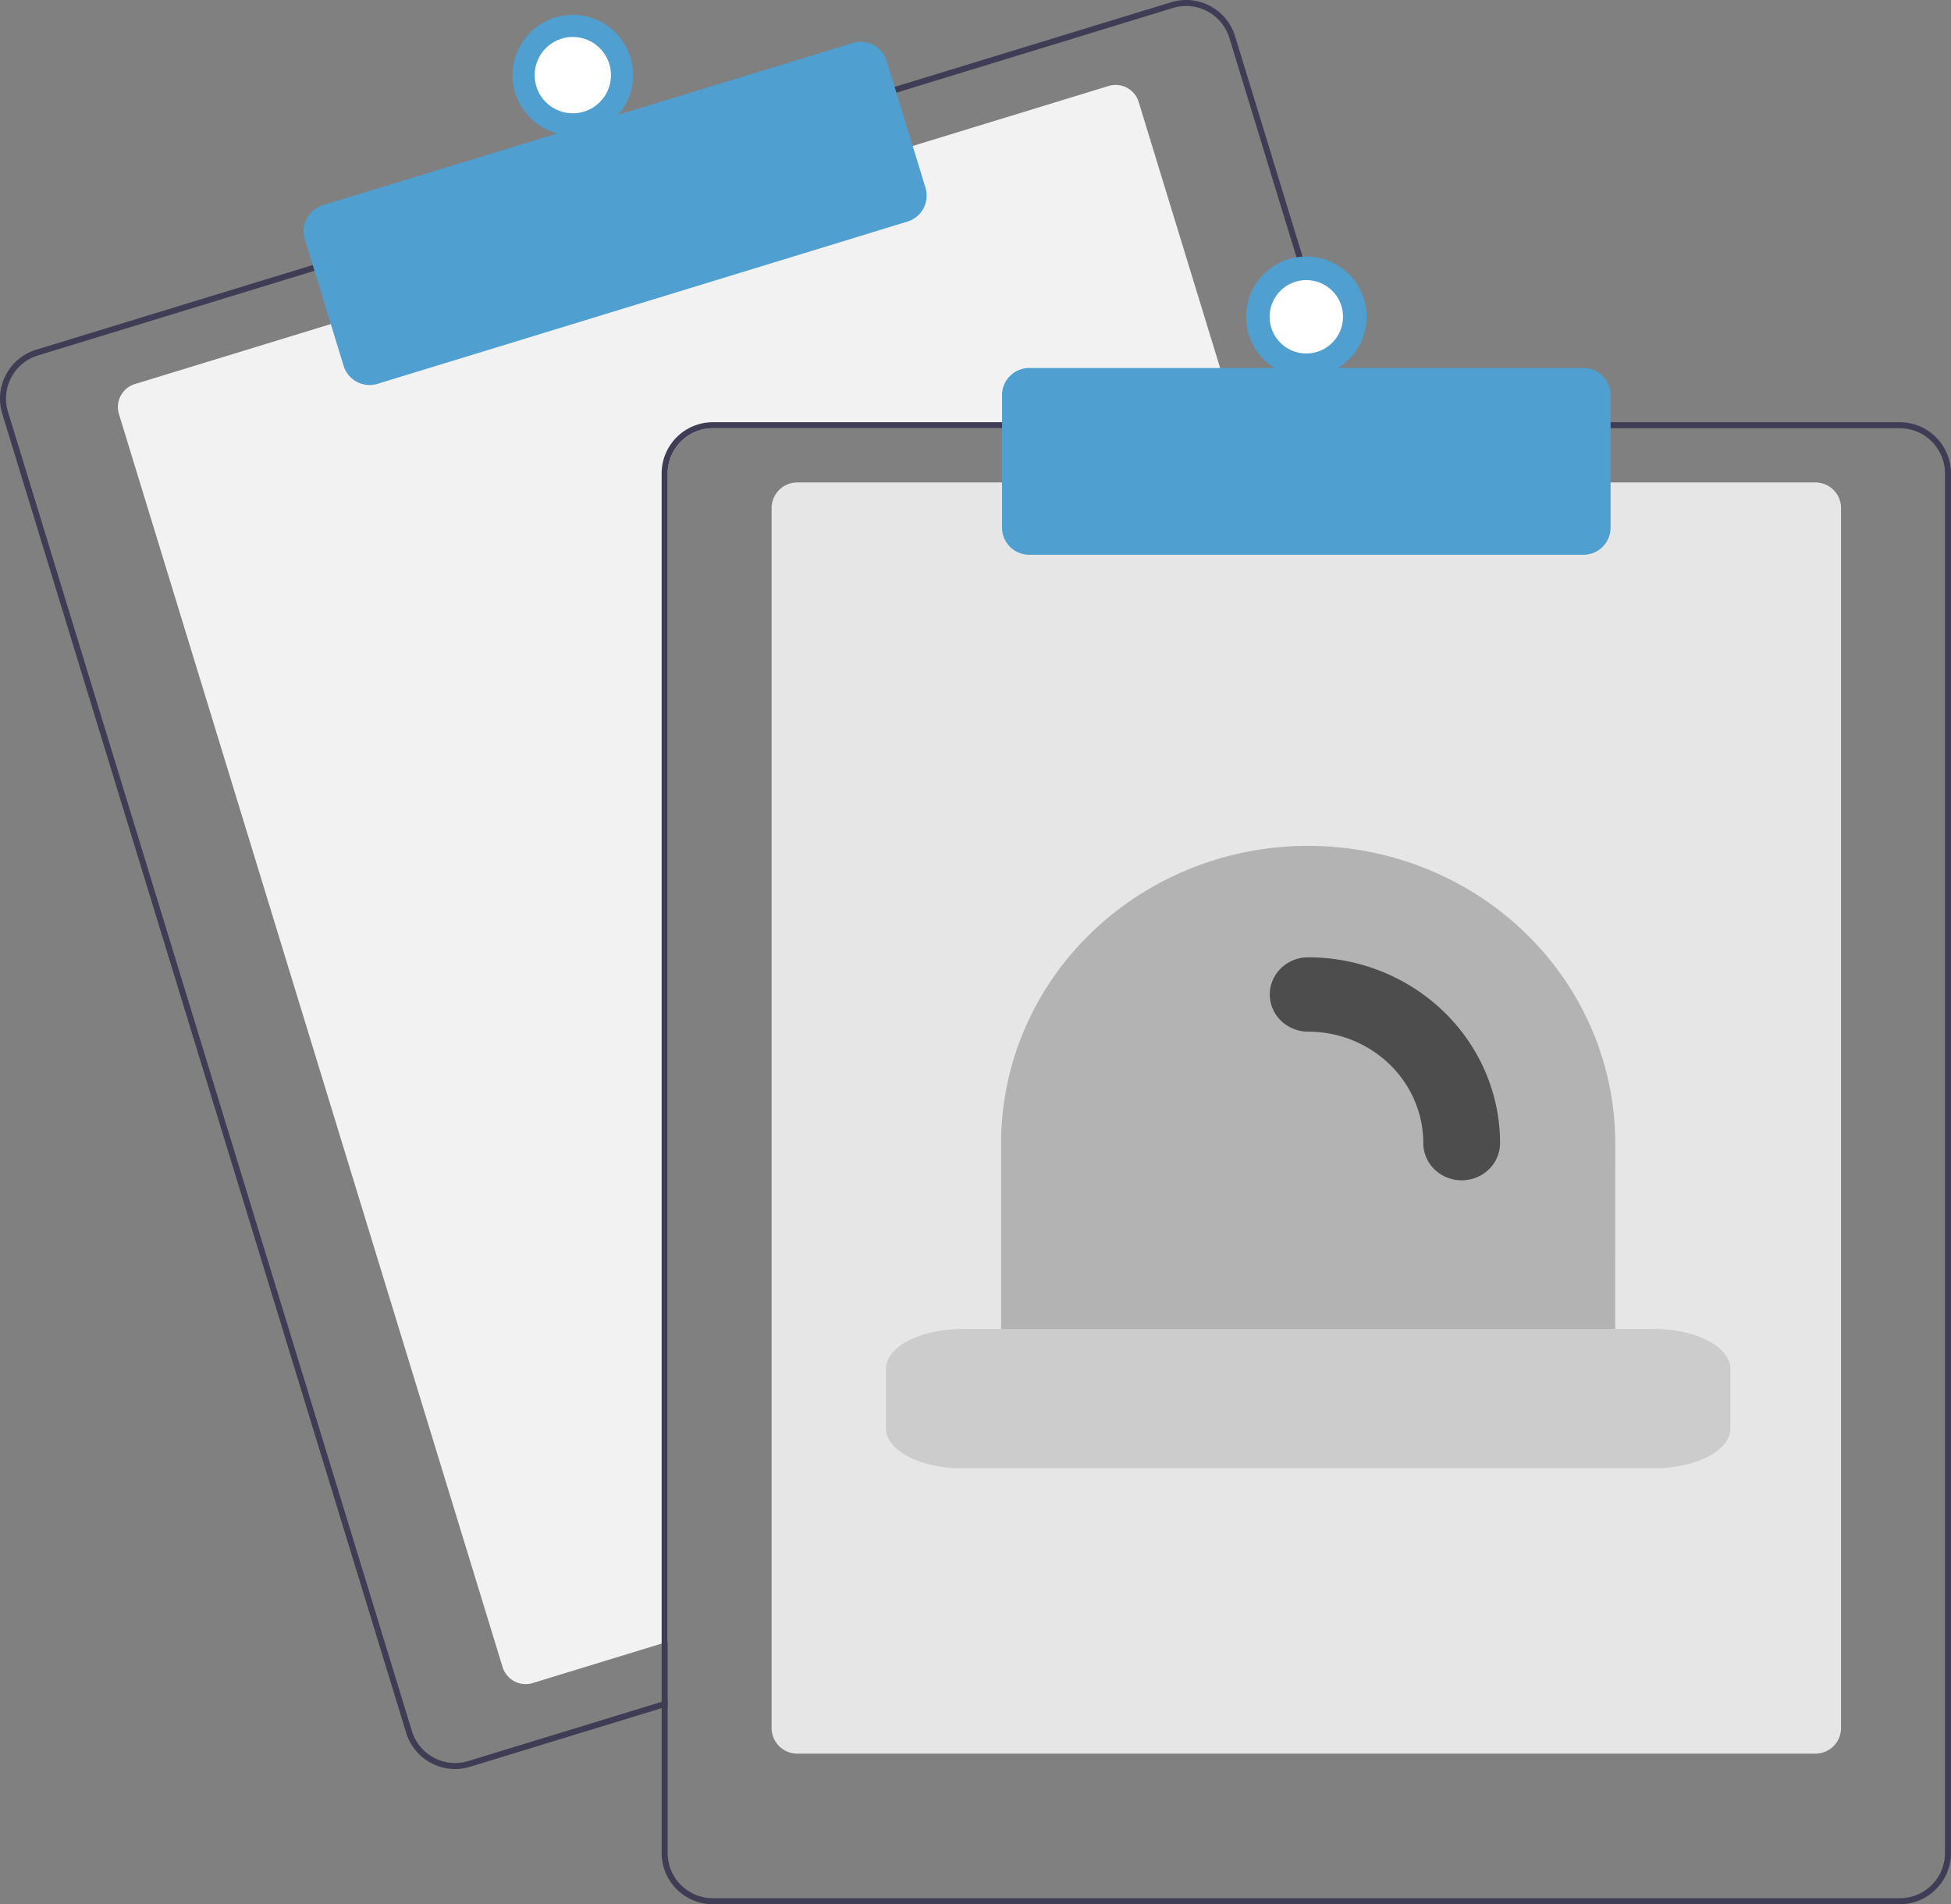 <?xml version="1.0" encoding="UTF-8" standalone="no"?>
<svg
   width="647.629"
   height="632.167"
   viewportWidth="647.64"
   viewportHeight="632.17"
   version="1.1"
   id="svg254"
   sodipodi:docname="illustration_no_data_history.SVG"
   inkscape:version="1.2 (dc2aedaf03, 2022-05-15)"
   xmlns:inkscape="http://www.inkscape.org/namespaces/inkscape"
   xmlns:sodipodi="http://sodipodi.sourceforge.net/DTD/sodipodi-0.dtd"
   xmlns="http://www.w3.org/2000/svg"
   xmlns:svg="http://www.w3.org/2000/svg">
  <rect width="100%" height="100%" fill="#808080" stroke="none"/>
  <defs
     id="defs258" />
  <sodipodi:namedview
     id="namedview256"
     pagecolor="#ffffff"
     bordercolor="#000000"
     borderopacity="0.25"
     inkscape:showpageshadow="2"
     inkscape:pageopacity="0.0"
     inkscape:pagecheckerboard="0"
     inkscape:deskcolor="#d1d1d1"
     showgrid="false"
     inkscape:zoom="0.62"
     inkscape:cx="-255.64516"
     inkscape:cy="247.58064"
     inkscape:window-width="2400"
     inkscape:window-height="1321"
     inkscape:window-x="2391"
     inkscape:window-y="-9"
     inkscape:window-maximized="1"
     inkscape:current-layer="svg254" />
  <path
     d="m 411.139,142.167 h -174.51 a 15.02,15.02 0 0 0 -15,15 v 387.85 l -2,0.61 -42.81,13.11 a 8.01,8.01 0 0 1 -9.99,-5.31 L 39.489,137.477 a 8,8 0 0 1 5.31,-9.99 l 65.97,-20.2 191.25,-58.54 65.97,-20.2 a 7.99,7.99 0 0 1 9.99,5.3 l 32.55,106.32 z"
     fill="#f2f2f2"
     id="path228" />
  <path
     d="m 449.219,140.167 -39.23,-128.14 a 16.99,16.99 0 0 0 -21.23,-11.28 l -92.75,28.39 -191.24,58.55 -92.75,28.4 a 17.02,17.02 0 0 0 -11.28,21.23 L 134.819,575.247 a 17.03,17.03 0 0 0 16.26,12.03 16.79,16.79 0 0 0 4.97,-0.75 l 63.58,-19.46 2,-0.62 v -2.09 l -2,0.61 -64.17,19.65 a 15.01,15.01 0 0 1 -18.73,-9.95 L 2.659,136.727 a 14.98,14.98 0 0 1 9.95,-18.73 l 92.75,-28.4 191.24,-58.54 92.75,-28.4 a 15.16,15.16 0 0 1 4.41,-0.66 15.01,15.01 0 0 1 14.32,10.61 l 39.05,127.56 0.62,2 h 2.08 z"
     fill="#3f3d56"
     id="path230" />
  <path
     d="m 122.669,127.817 a 9.02,9.02 0 0 1 -8.61,-6.37 l -12.88,-42.07 a 9,9 0 0 1 5.97,-11.24 l 175.94,-53.86 a 9.01,9.01 0 0 1 11.24,5.97 l 12.88,42.07 a 9.01,9.01 0 0 1 -5.97,11.24 l -175.94,53.87 a 8.98,8.98 0 0 1 -2.63,0.39 z"
     fill="#4f9fd1"
     id="path232" />
  <path
     d="m 190.139,24.947 m -20,0 a 20,20 0 1 1 40,0 20,20 0 1 1 -40,0"
     fill="#4f9fd1"
     id="path234" />
  <path
     d="m 190.139,24.947 m -12.66,0 a 12.665,12.665 0 1 1 25.33,0 12.665,12.665 0 1 1 -25.33,0"
     fill="#ffffff"
     id="path236" />
  <path
     d="m 602.629,582.167 h -338 a 8.51,8.51 0 0 1 -8.5,-8.5 v -405 a 8.51,8.51 0 0 1 8.5,-8.5 h 338 a 8.51,8.51 0 0 1 8.5,8.5 v 405 a 8.51,8.51 0 0 1 -8.5,8.5 z"
     fill="#e6e6e6"
     id="path238" />
  <path
     d="m 447.129,140.167 h -210.5 a 17.02,17.02 0 0 0 -17,17 v 407.8 l 2,-0.61 v -407.19 a 15.02,15.02 0 0 1 15,-15 h 211.12 z m 183.5,0 h -394 a 17.02,17.02 0 0 0 -17,17 v 458 a 17.02,17.02 0 0 0 17,17 h 394 a 17.02,17.02 0 0 0 17,-17 v -458 a 17.02,17.02 0 0 0 -17,-17 z m 15,475 a 15.02,15.02 0 0 1 -15,15 h -394 a 15.02,15.02 0 0 1 -15,-15 v -458 a 15.02,15.02 0 0 1 15,-15 h 394 a 15.02,15.02 0 0 1 15,15 z"
     fill="#3f3d56"
     id="path240" />
  <path
     d="m 525.629,184.167 h -184 a 9.01,9.01 0 0 1 -9,-9 v -44 a 9.01,9.01 0 0 1 9,-9 h 184 a 9.01,9.01 0 0 1 9,9 v 44 a 9.01,9.01 0 0 1 -9,9 z"
     fill="#4f9fd1"
     id="path242" />
  <path
     d="m 433.629,105.167 m -20,0 a 20,20 0 1 1 40,0 20,20 0 1 1 -40,0"
     fill="#4f9fd1"
     id="path244" />
  <path
     d="m 433.629,105.167 m -12.18,0 a 12.18,12.18 0 1 1 24.36,0 12.18,12.18 0 1 1 -24.36,0"
     fill="#ffffff"
     id="path246" />
  <path
     d="m 434.239,280.807 a 101.92,98.7 0 0 0 -101.92,98.7 v 74.03 a 12.74,12.34 0 0 0 12.74,12.34 h 178.36 a 12.74,12.34 0 0 0 12.74,-12.34 l 0.01,-74.03 a 101.92,98.7 0 0 0 -101.93,-98.7 z"
     fill="#b3b3b3"
     id="path248" />
  <path
     d="m 485.199,391.837 a 12.74,12.34 0 0 1 -12.74,-12.34 38.22,37.01 0 0 0 -38.22,-37.01 12.74,12.34 0 0 1 0,-24.68 63.7,61.69 0 0 1 63.7,61.69 12.74,12.34 0 0 1 -12.74,12.34 z"
     fill="#4d4d4d"
     id="path250" />
  <path
     d="m 319.579,441.187 h 229.33 a 25.48,13.22 0 0 1 25.48,13.22 v 19.83 a 25.48,13.22 0 0 1 -25.48,13.22 h -229.33 a 25.48,13.22 0 0 1 -25.48,-13.22 v -19.83 a 25.48,13.22 0 0 1 25.48,-13.22 z"
     stroke-width="9.18"
     fill="#cccccc"
     id="path252" />
</svg>

